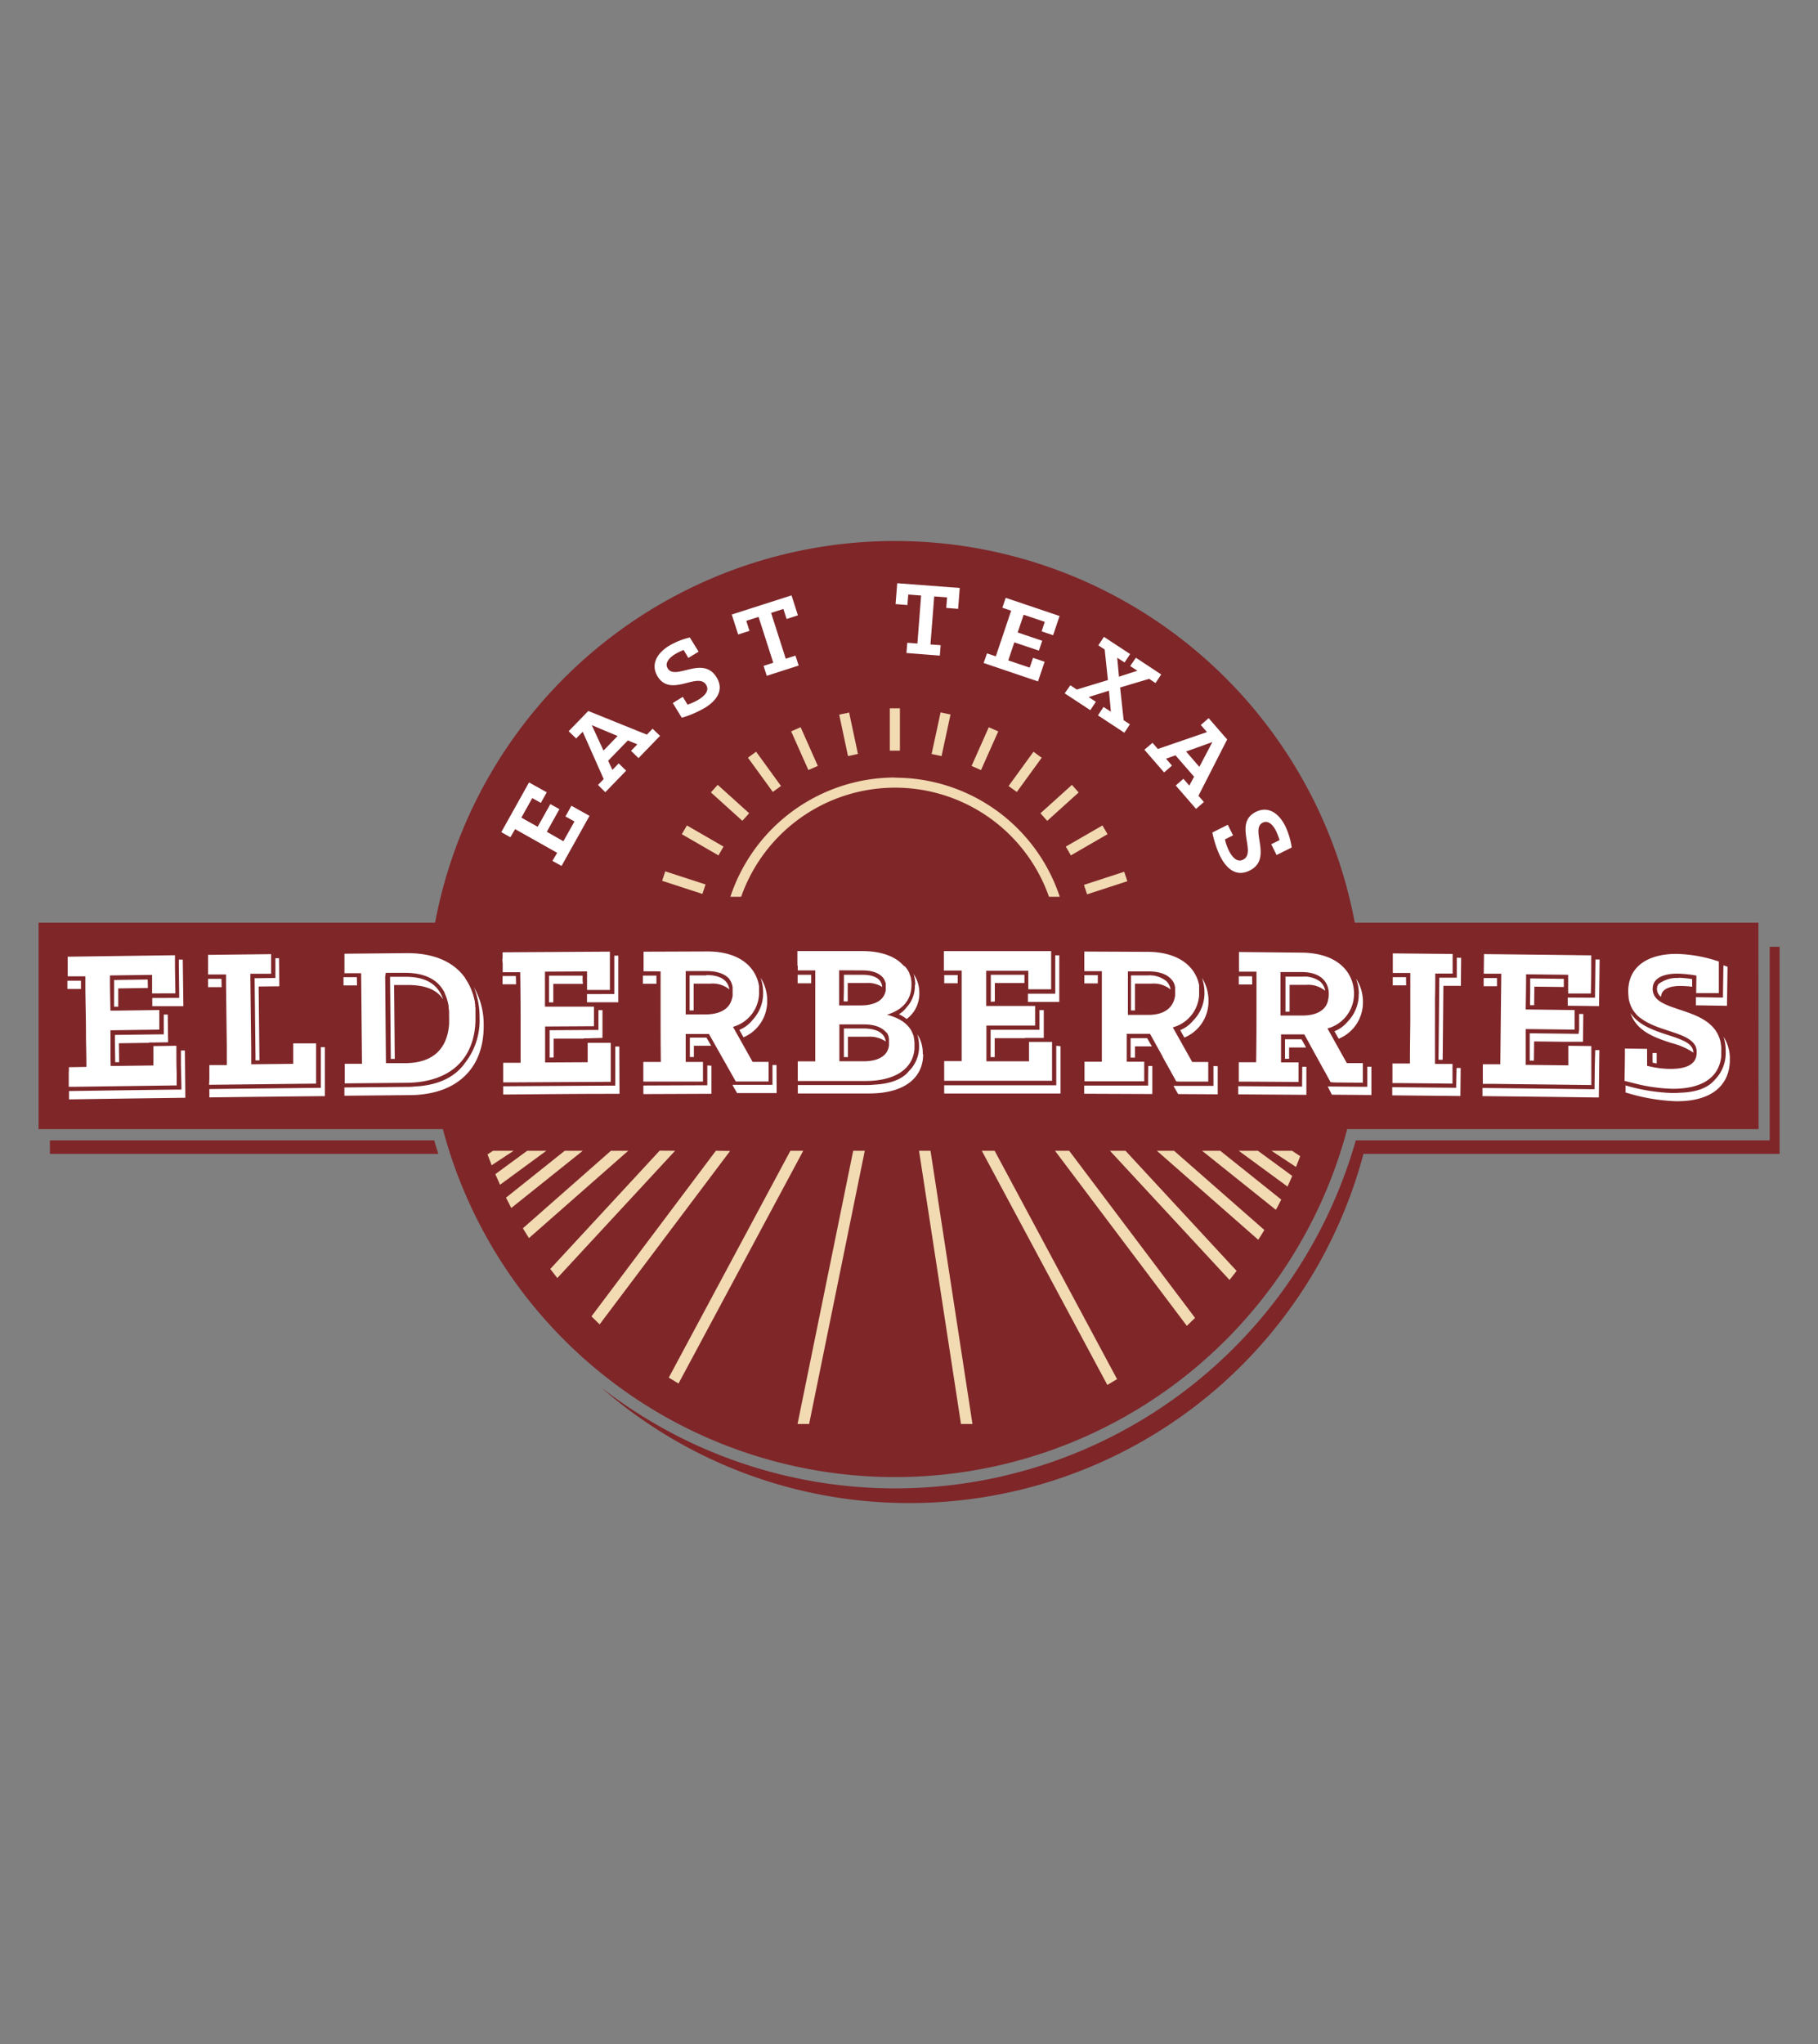 <svg id="Layer_1" data-name="Layer 1" xmlns="http://www.w3.org/2000/svg" viewBox="0 0 384.44 432"><rect x="0" y="0" width="384.44" height="432" fill="#808080" stroke="none"/><defs><style>.cls-1{fill:#7f2629;}.cls-2{fill:#f2dab2;}.cls-3{fill:#fff;}</style></defs><path class="cls-1" d="M371.84,195H286.49a98.94,98.94,0,0,0-97.23-80.67h0A98.94,98.94,0,0,0,92,195H8.16v43.62H93.65a98.93,98.93,0,0,0,95.61,73.53h0a98.94,98.94,0,0,0,95.62-73.53h87Z"/><path class="cls-1" d="M92.69,243.85H10.55V241H91.83C92.1,242,92.4,242.91,92.69,243.85Zm281.53-43.77V241H286.7A101.27,101.27,0,0,1,127,293.11a98.85,98.85,0,0,0,65.32,24.53h0a99.31,99.31,0,0,0,96-73.79h88V200.08Z"/><path class="cls-2" d="M142.76,243.19l-24.91,26.9c-.5-.63-1-1.27-1.49-1.92l23.13-25Zm8.62,0-26.31,35c.57.57,1.15,1.13,1.73,1.69l27.59-36.65Zm-47.13,0-1.16.77c.28.77.58,1.53.88,2.29l4.64-3.06Zm62.89,0-25.72,47.94c.68.43,1.37.84,2.06,1.25l26.38-49.19Zm40.47,0,26.55,49.49c.69-.4,1.38-.81,2.06-1.23l-25.89-48.26Zm18.48,0h-3l27.88,37q.89-.83,1.74-1.68Zm8.62,0L260,270.49c.51-.63,1-1.26,1.5-1.91L238,243.19Zm-123.23,0-6.74,4.94c.32.75.66,1.5,1,2.24l9.8-7.18Zm161.74,0h-4.36l5.19,3.42c.31-.75.6-1.52.89-2.28Zm-153.8,0L107,253.1l1.12,2.18,15.12-12.09Zm61,0-11.77,57.74h2.45l11.77-57.74Zm67.85,0h-3.64L266.07,262q.66-1,1.29-2.07Zm-51.5,0h-2.43l8.87,57.74h2.43Zm74.15,10.3-12.89-10.3h-3.84l15.6,12.48C270.2,255,270.57,254.22,270.94,253.49ZM266,243.19h-4.06l10.32,7.57c.34-.75.68-1.49,1-2.25Zm-136.81,0-18.62,16.38c.42.7.84,1.39,1.28,2.08l21-18.46Z"/><path class="cls-2" d="M220.28,160.13l-1.74-1.26-5.26,7.24,1.74,1.26Zm-9.19-5.56-2-.88-3.64,8.18,2,.87Zm10.36,18.9,6.65-6-1.43-1.6-6.65,6Zm5,7.3,7.75-4.48-1.07-1.85-7.75,4.47ZM201,151l-2.1-.45L197,159.34l2.1.45Zm-11.72,13.31a36.74,36.74,0,0,0-34.83,25.2h2.28a34.5,34.5,0,0,1,65.09,0h2.28A36.72,36.72,0,0,0,189.23,164.35ZM229.88,189l8.51-2.77-.66-2-8.51,2.77ZM190.3,149.69h-2.14v8.95h2.14ZM153,178.91l-7.74-4.47-1.08,1.85,7.75,4.48Zm-3.8,8-8.52-2.77-.66,2,8.51,2.77Zm32.22-27.58-1.86-8.75-2.1.45,1.86,8.75Zm-23,12.53-6.65-6-1.44,1.6,6.65,6Zm6.73-5.76-5.26-7.24-1.73,1.26,5.26,7.24Zm7.79-4.24-3.64-8.18-2,.88,3.64,8.17Z"/><path class="cls-3" d="M118.75,183l5.91-10.59-3.83-2.13-1.26,2.26,1.91,1.06-2.34,4.18-3.51-2L118.3,171l-1.92-1.07-2.68,4.79-3.45-1.93,2.3-4.12,1.82,1,1.25-2.23-3.75-2.09L106,175.86l1.93,1.07,1-1.71,8.89,5-1,1.71ZM128,167.42l4.41-4.56-1.58-1.53-1.33,1.37-.9-1.93,4.17-4.3,2,.83-1.33,1.38,1.58,1.53,4.55-4.7L138,154l-1.22,1.25-12.38-5-4.15,4.28,1.58,1.53,1.39-1.42,4.44,10-1.2,1.24Zm-.38-8.8-2.48-5.37,5.46,2.29Zm21.39-9c2.49-1.52,4.18-3.76,2.52-6.48-2.9-4.74-8.7.78-10.33-1.88-.7-1.14.32-2.24,1.52-3a14.38,14.38,0,0,1,1.84-.9l1,1.68,2.17-1.32-1.86-3a15.63,15.63,0,0,0-4.38,1.75c-2.45,1.5-4,3.85-2.44,6.47,2.79,4.57,8.54-1.05,10.27,1.79.75,1.23-.29,2.32-1.62,3.13a11.25,11.25,0,0,1-2.31,1.05l-1-1.64-2.12,1.3,1.9,3.11A21,21,0,0,0,149,149.61Zm13.13-6.8,6.75-2.17-.68-2.1-2.05.66-3.1-9.69,2.6-.83.68,2.12,2.39-.77-1.35-4.22-12.64,4.05,1.36,4.22,2.39-.77-.68-2.12,2.6-.83,3.11,9.69-2.05.66ZM191.68,138l7.06.55.17-2.2-2.15-.16.79-10.15,2.72.21-.17,2.22,2.51.2.34-4.42-13.22-1-.35,4.41,2.51.2.17-2.22,2.72.21L194,136l-2.14-.17ZM208,140.11,219.5,144l1.4-4.15-2.45-.83-.7,2.07-4.54-1.53,1.28-3.81,5.2,1.74.7-2.08-5.19-1.75,1.26-3.75,4.47,1.51-.67,2,2.43.82,1.37-4.06-11.39-3.84-.71,2.09,1.86.63-3.24,9.64-1.86-.62Zm17.14,6.41,5.42,3.56,1.17-1.77-1.52-1,4.29-1.34.41,4.43-1.56-1-1.17,1.78,5.58,3.67,1.17-1.78-1.32-.87-.75-6.91,6.15-1.83,1.34.89,1.2-1.82L240.2,139,239,140.75l1.52,1L236.62,143l-.37-4,1.56,1,1.17-1.78-5.54-3.64-1.18,1.8,1.34.88.68,6.46-6.58,2-1.36-.9ZM242,158.44l4.17,4.8,1.66-1.45-1.26-1.45,2-.72,3.93,4.52-1,1.88-1.26-1.44L248.63,166l4.29,4.94,1.66-1.45-1.15-1.32,6.07-11.9-3.91-4.5-1.67,1.44,1.31,1.5-10.39,3.57-1.13-1.3Zm8.81.38,5.56-2-2.75,5.24ZM258,180.91c1.3,2.61,3.39,4.49,6.24,3.07,5-2.47,0-8.74,2.77-10.12,1.2-.6,2.21.51,2.84,1.77a14.48,14.48,0,0,1,.73,1.91l-1.76.87,1.13,2.28,3.2-1.59a15.83,15.83,0,0,0-1.36-4.52c-1.28-2.57-3.49-4.36-6.23-3-4.8,2.39.29,8.61-2.69,10.09-1.28.64-2.28-.5-3-1.89a10.8,10.8,0,0,1-.84-2.39l1.71-.86-1.11-2.23-3.26,1.63A21.4,21.4,0,0,0,258,180.91Z"/><path class="cls-3" d="M31.23,207l-7.11.1,0,2.82,0,2.82H25L25,208.88l6.27-.09ZM37,210.89l.89,0V210l-.07-5.81,0-1.4h.83l.13,9.84-4.22,0v0l-.89,0-1.47,0,0-1.73h0ZM14.57,226.38l0-.85,3.64-.06h.06c0-2.33-.06-4.3-.09-6.13v-.52c0-3.17-.08-6-.13-9.59v-.32c0-.48,0-1,0-1.48v-.24h0l0-.86-2,0h0l-1.73,0h0v-1c0-.52,0-1,0-1.45l0-1.7,22.68-.31,0,1.31c0,2.41.05,4,.09,6.75h-.06l-3,0H33.7l-1.54,0v-1.63l0-2.28-8.9.12,0,.85h0c0,2.43.05,3.91.09,6.58l1.72,0h0l8.62-.12v.85h0c0,1.14,0,1.95,0,3.29l-10.33.14c0,.94,0,1.74,0,2.48v.28l0,1c0,1.13,0,2.26.05,3.77l1.73,0h0l7.23-.09h.06l0-4.1,4.87-.07V222h0c0,1.81,0,3.14.06,4.69,0,.8,0,1.67,0,2.69h-.06l-21.53.29-1.23,0c0-.56,0-1,0-1.45v-1.84ZM39.19,232h-.9c-9.12.12-13.68.18-22.81.32h-.89l0-1.75h.07c9.12-.13,13.68-.2,22.81-.31h.89v-.9L38.26,225l0-3h.83Zm-6.75-11.69h-.9v.07l-6.4.09.05,4h-.83L24.3,220l0-1.29,9.44-.12.9,0,0-.89,0-2.07,0-1.22h.83l.08,5.86ZM17.12,209l-2.87,0,0-1.75h.06l2.81,0Zm29.71-2.14-2.81,0H44l0,1.75,2.87,0Zm21.86,24.79h-.9c-9.05.09-13.58.14-22.63.25h-.89l0-1.75h.06c9-.11,13.58-.16,22.63-.25h.89V229l0-4.3,0-3.41h.84ZM44.27,227l0-1.91,3.69,0,0-1.91c0-.7,0-1.37,0-2v-.06c-.06-4.62-.1-8-.16-13V206.8h0v-.86l-2.23,0H44l0-4.15,13.33-.15v.85h0c0,1.14,0,2,0,3.29h0l-4.39,0v.85h0c.07,5.94.11,9.61.18,15,0,.47,0,1,0,1.45l0,1.84v0l8.83-.1h.06V223l0-2.51,4.83,0v.85h0c0,.89,0,1.66,0,2.4V229h-.06l-22.57.25h0C44.28,228.37,44.28,227.72,44.27,227Zm13.08-20.31h.89v-.9l0-2.07v-1.22H59l.07,5.93-4.38.05.17,15.61h-.83v-.73l-.19-16.63Zm18.1-.19-2.81,0h0l0,1.74,2.86,0Zm7.11,8.61-.08-8.68,3.22,0h.14c4.2,0,6.8,1.57,7.87,4.78a6.71,6.71,0,0,0-.65-.84c-1.42-1.49-3.64-2.16-6.51-2.21l-3.21,0,.14,15.61h-.84Zm19.72,1.61c.07,9.12-5.73,14.62-15.52,14.71l-13.93.13v-1.75h.05l13-.12c.61,0,1.21,0,1.79-.08,5-.23,8.58-2,10.68-5a14.62,14.62,0,0,0,3.06-9.66,16.68,16.68,0,0,0-1.2-6.33A15.77,15.77,0,0,1,102.28,216.76ZM72.64,205.67h1.73l2,0,.18,19.14h0l-3.65,0c0,1.66,0,2.49,0,4.14l13-.12c9.66-.08,14.4-5.35,14.64-13.05,0-.25,0-.5,0-.75v0c0-.26,0-.51,0-.77,0-.08,0-.16,0-.24s0-.35,0-.52l0-.28c0-.16,0-.32-.05-.47s0-.19,0-.28,0-.31-.07-.46a2.56,2.56,0,0,1,0-.27c0-.15-.06-.3-.1-.44a2,2,0,0,0-.06-.26c0-.15-.07-.3-.11-.44l-.07-.25c0-.14-.09-.29-.14-.43s0-.15-.07-.23l-.17-.44a1.67,1.67,0,0,0-.08-.2c-.06-.15-.12-.3-.19-.44l-.08-.18c-.07-.15-.15-.3-.23-.45l-.08-.15c-.08-.16-.17-.31-.27-.47l-.06-.1-.33-.5a.21.21,0,0,0,0-.06c-2.36-3.35-6.5-5.32-12.48-5.27l-13.06.12c0,1.66,0,2.49,0,4.14Zm8.94-.08,4.11,0c3,0,5.29.75,6.84,2.19a7.45,7.45,0,0,1,.61.65h0a7.55,7.55,0,0,1,.51.71l0,0a6.79,6.79,0,0,1,.41.75l0,.07c.12.25.22.51.32.78l.05.12c.09.25.16.52.23.79a1.09,1.09,0,0,1,.05.17c.06.26.11.53.16.8,0,.08,0,.15,0,.23,0,.27.07.55.1.83l0,.25c0,.37,0,.74,0,1.13h0a7.42,7.42,0,0,1,0,.82,5.25,5.25,0,0,1,0,.56c-.39,5.11-3.28,8.19-9.25,8.24l-3.58,0h-.53c-.06-7.37-.1-11.2-.16-18.29h0Zm41.62,1.65v-1.06l-7.11,0,0,5.65H117l0-3.9,6.27,0ZM131,231.16h-.89c-9.13,0-13.69.07-22.81.14h-.9v-1.74h0l22.81-.14h.9V226l0-4.84h.85Zm-2-21.09h.9v-.89l0-7.22h.85l0,9.85-4.23,0h-2.39v-1.73h0Zm-22.72-7.47v-1.35l22.69-.14V202h0v3.94l0,3.27h0l-3.09,0h-1.74v-3.92l-8.9.05v.85h0c0,1.89,0,3.21,0,4.95v.26c0,.41,0,.85,0,1.33v0H117l8.6,0v.84h0v3.3l-10.33.06c0,1.87,0,3.17,0,4.6,0,.88,0,1.81,0,3l9-.05h0v-.93c0-.83,0-1.48,0-2.32h0v-.85l4.88,0v.84h0c0,2,0,3.34,0,5.05v2.35l-21.08.12H106.4v-4.14l3.69,0c0-2.15,0-4,0-5.71v-1.06c0-3.92,0-7.31-.08-12.37l-3.71,0h0v-1.86C106.23,203.23,106.23,202.92,106.22,202.6Zm2.85,5.41-2.86,0v-1.74h0l2.81,0Zm15.23,11.42h-.89v.06l-6.4,0,0,4h-.85l0-5.77,9.44-.06h.89v-4.19h.85l0,5.87Zm58.34-2.08h-4.25v6.05h.86v-4.31h4.26a6,6,0,0,1,3.58.9l.15.13C187,217.73,184.3,217.35,182.64,217.35Zm-14-13.27v1h3.7V206h0c0,2.73,0,5,0,7.12,0,.81,0,1.62,0,2.43v.9c0,2.33,0,4.78,0,7.85h-3.7c0,1.66,0,2.49,0,4.15h14.24c6.49,0,10.1-2.66,10.44-6.76,0-.21,0-.41,0-.62h0c0-.21,0-.41,0-.62a1.1,1.1,0,0,0,0-.18,3.18,3.18,0,0,0-.06-.43,1.29,1.29,0,0,0,0-.19,2.71,2.71,0,0,0-.09-.41c0-.06,0-.12,0-.17a2.6,2.6,0,0,0-.15-.42.58.58,0,0,0-.05-.14,3.88,3.88,0,0,0-.22-.46l0-.07a5.79,5.79,0,0,0-1.17-1.51h0a5.15,5.15,0,0,0-.61-.51h0a8.58,8.58,0,0,0-1.88-1h0a11.12,11.12,0,0,0-1.6-.52c3.32-1,4.78-3,5.11-5.18h0a7.17,7.17,0,0,0,.08-1,6.08,6.08,0,0,0,0-.61s0-.08,0-.12-.05-.38-.08-.57a.29.29,0,0,1,0-.09c0-.18-.09-.36-.14-.54v0a4.81,4.81,0,0,0-.2-.53l0-.09c-.08-.17-.16-.34-.25-.5l0,0a4.53,4.53,0,0,0-.3-.46l0,0q-.16-.23-.36-.45L191,204a5.4,5.4,0,0,0-.41-.42h0c-1.79-1.69-4.71-2.6-8.32-2.59H168.62v2.15C168.62,203.44,168.63,203.74,168.63,204.08Zm13.69,1c2,0,3.49.52,4.33,1.53a3.89,3.89,0,0,1,.28.39.25.25,0,0,0,0,.07l.09.18.06.13c0,.06,0,.11.07.17s.06.2.08.3l0,.12a2.34,2.34,0,0,1,0,.26s0,.08,0,.12,0,.25,0,.38h0a4.06,4.06,0,0,1,0,.51v0c0,.16-.06.31-.1.46h0c-.49,1.8-2.36,2.78-5.28,2.78h-4.47c0-2,0-3.33,0-4.89v-2.54Zm5.15,13.2.05.06.14.22a.59.59,0,0,1,0,.08,2.19,2.19,0,0,1,.2.44l0,.07a.84.84,0,0,1,0,.17l.06.19,0,.16a2,2,0,0,1,0,.24c0,.05,0,.09,0,.13a2.61,2.61,0,0,1,0,.4h0a4.12,4.12,0,0,1,0,.51v0a3.73,3.73,0,0,1-.09.46c-.48,1.87-2.38,2.87-5.24,2.87H177.5v-1.66c0-1.82,0-3.2,0-5.13v-1h5.15c2.23,0,3.79.59,4.66,1.59h0Zm6-10.14a7.53,7.53,0,0,0-.35-2.3,7,7,0,0,1,1.21,4,6.65,6.65,0,0,1-2.67,5.5,9.52,9.52,0,0,0-1.64-1,5.39,5.39,0,0,0,1.59-1.43A6.64,6.64,0,0,0,193.46,208.12Zm-15.08.66V206h3.94c1.52,0,4,.34,4.15,2.6l-.13-.1a5.6,5.6,0,0,0-3.16-.77h-4v3.9h-.86Zm16.75,14c0,5.18-4.25,8.28-11.36,8.28l-14.25,0h-.89V229.3h14.28c.64,0,1.26,0,1.85-.08,3.45-.16,6-1.15,7.34-2.84a7.2,7.2,0,0,0,2.17-5.36,7.87,7.87,0,0,0-.37-2.42A7.13,7.13,0,0,1,195.13,222.74Zm-23.69-15h-2.85V206h2.85Zm31-1.74h-2.85v1.73h2.85Zm7,5.65V206h7.11v1.74h-6.26v3.91Zm10.33,1.76h.87l0,5.88h-4v.05h-6.38v4h-.86v-5.78l9.44,0h.89v-4.2Zm4.41,7.62,0,10h-.89c-9.13,0-13.69,0-22.81,0h-.9v-1.74h0l22.81,0h.89V221ZM222.26,210h.89v-8.11H224l0,9.85-4.25,0h-2.38V210h0Zm-22.67-4.86v-3.3h0V201l22.69,0v1.32c0,2.41,0,4,0,6.74h-4.83V206h0v-.84l-8.9,0V206h0v.29c0,2.05,0,3.45,0,5.59v.71h1.27l9.07,0v.84h0c0,1.15,0,2,0,3.3h0l-10.3,0c0,1.21,0,2.18,0,3.11,0,1.19,0,2.3,0,3.76v.69h9v-4.1l4.88,0V221h0v4.64c0,.82,0,1.71,0,2.76-9.12,0-13.69,0-22.81,0h0v-4.15h3.7c0-7.66,0-11.49,0-19.14h-3.7Zm75.76,23.6v.89h-.89l-12.62-.09h0v1.73l14.41.1,0-5.93h-.87Zm12-18.69a8.85,8.85,0,0,0-.6-3.25,8.92,8.92,0,0,1,1.46,5,8.27,8.27,0,0,1-5.13,7.72l-.89-1.58a7.1,7.1,0,0,0,2.81-2.06A8.21,8.21,0,0,0,287.32,210Zm-22.55-2-2.84,0,0-1.73h0l2.81,0Zm11.3,13.32-3.5,0v2.38h-.87l0-3.44v-.68l3.5,0,.95,1.73Zm3.2-13.79a3.09,3.09,0,0,1,.92,1.83l-.07-.09a5.62,5.62,0,0,0-3.92-1.19l-3.53,0,0,5.67h-.87l0-3.14,0-4.26,3.53,0A5.66,5.66,0,0,1,279.27,207.51ZM290,226.41l0,5-8.36-.07-.86-1.73h.52l6.95.06h.89v-3l0-1.24H290Zm-7.81,2.35,6,.05c0-1,0-1.67,0-2.42v-.13c0-.24,0-.49,0-.76v-.83l-2.47,0h-.91l-.75-1.33-2.84-5.09-.51-.91a7.54,7.54,0,0,0,5.53-6.17h0a10.35,10.35,0,0,0,.09-1.12,8.69,8.69,0,0,0-.15-1.61h0a7.8,7.8,0,0,0-2.49-4.41h0c-1.78-1.59-4.53-2.68-8.5-2.71L262,201.19c0,1.14,0,1.89,0,2.79,0,.41,0,.84,0,1.36h3.7c0,.86,0,1.65,0,2.42,0,.4,0,.81,0,1.19l0,3.83c0,3.64,0,6.94-.07,11.7h0l-3.67,0c0,.38,0,.72,0,1,0,1,0,1.84,0,3.1h1.76l10.87.07c0-1.19,0-2,0-2.94,0-.36,0-.75,0-1.2h-3.7c0-.71,0-1.31,0-1.87,0-1.07,0-2,0-3.2,0-.26,0-.54,0-.84l4.92,0,.49.88.52.94.26.49,2.87,5.21.07.11,1.35,2.46Zm-7-14.15-4.42,0c0-1.22,0-2.24,0-3.19v-.14c0-.79,0-1.55,0-2.34v-.82c0-.58,0-1.19,0-1.86v-.84l4.43,0c2.35,0,3.84.68,4.72,1.66a4,4,0,0,1,.82,1.39h0a4,4,0,0,1,.19.76,5.66,5.66,0,0,1,.06.82,5,5,0,0,1-.1,1h0C280.66,213,279.06,214.64,275.28,214.61Zm22.14-7.42v-.69l-2.81,0h0v1.73l2.83,0Zm11.65-4.78-.06,5.93-3.7,0-.15,15.62h-.88l.09-8.68.08-8.67,2.81,0h.89v-.9l0-2.06,0-1.25ZM308,225.69h.88l-.06,5.93-14.41-.14v-1.73h0l12.63.12h.89V229Zm-13.55,3.18v-1c0-.8,0-1.45,0-2.28h0v-.84l3.7,0c0-3.65.06-6.43.08-9.17V212.8c0-1,0-2,0-3.09v-.33c0-1.16,0-2.4,0-3.76l-1.93,0h0l-1.77,0v-.8c0-1.17,0-2,0-3.34l12.65.12v.84h0c0,.68,0,1.24,0,1.87v1.43h0l-3.68,0c0,1.92,0,3.6-.05,5.16l0,1.36v.87l0,2.48c0,.83,0,1.67,0,2.54s0,1.6,0,2.45V222c0,.89,0,1.83,0,2.84l1.77,0h1.93v.84h0V229h0l-10.84-.11h-1.77Zm39.36-10.4h-.89l-9.44-.11,0,2.89,0,2.89h.88l.05-4.06,6.36.08v0h.89l3.08,0,.07-5.88-.88,0,0,3.32Zm-10.23-8.87,0-2.83,7.11.09v1.72l-6.23-.07-.05,3.92h-.87Zm13.75,12.32h.88l-.12,10h-.9c-9.12-.12-13.68-.17-22.81-.27h-.89l0-1.73h0c9.12.09,13.68.15,22.81.26h.89v-.89l.05-4.12Zm-20.77-13.5-2.82,0v-1.73h0l2.81,0Zm19.84,2.42.89,0V210l.09-7.23h.88l-.12,9.85-6.62-.08,0-1.73h0Zm-22.84,18.21h0c0-1.65,0-2.48,0-4.14l3.7,0c.08-7.66.12-11.48.21-19.14l-3.71,0,.05-4.14c9.07.09,13.61.15,22.68.26,0,.6,0,1.15,0,1.66,0,2,0,3.49-.07,5.7v.7h0l-4.07,0h-.74V209c0-1,0-1.8,0-3l-8.9-.1v.83h0c0,2.44-.05,3.92-.08,6.6l10.34.12v.83h0l0,1.34c0,.26,0,.52,0,.79v1.18h0l-10.33-.12,0,2.27v2.68c0,.78,0,1.62,0,2.62h0l9,.1c0-.67,0-1.21,0-1.72l0-1.54h0V221l4.87.06v1.45c0,1.33,0,2.42,0,3.59v.77c0,.73,0,1.52,0,2.43h0l-21.09-.25Zm32-.12h0a35.94,35.94,0,0,0,7.95,1.16c5.2.07,9.89-1.59,10.47-6.83h0a.13.13,0,0,1,0-.06l0-.39c0-.17,0-.33,0-.5a6.66,6.66,0,0,0,0-.9v-.06c0-.27-.06-.52-.1-.77a.5.5,0,0,0,0-.12,6.38,6.38,0,0,0-.15-.66l-.05-.15a5.49,5.49,0,0,0-.2-.57,1.54,1.54,0,0,0-.08-.19c-.07-.16-.14-.32-.22-.47l-.13-.22-.24-.39-.18-.25-.15-.19-.34-.39-.06-.06c-.16-.16-.32-.32-.49-.47h0c-2.91-2.55-7.7-3.09-10.31-4.66l-.25-.16-.14-.1-.25-.19-.09-.08a2.73,2.73,0,0,1-.25-.23l0,0a2.84,2.84,0,0,1-.73-1.31h0a2.57,2.57,0,0,1-.09-.75c0-2.52,2.75-3.25,5.42-3.21a26.25,26.25,0,0,1,3.83.41l-.05,3.7h1.46l3.33,0,0-2c0-.76,0-1.46,0-2.19v0l0-2.48a29.86,29.86,0,0,0-8.75-1.61c-5.42-.07-10.33,2.07-10.41,7.83a10.67,10.67,0,0,0,.07,1.17l0,.24a6.63,6.63,0,0,0,.13.67,1.17,1.17,0,0,0,.05.2,6.06,6.06,0,0,0,.43,1.15l.07.15a5,5,0,0,0,.33.55l.08.12a7,7,0,0,0,.74.89l.09.09c.17.16.34.31.53.46l.05,0c3.45,2.73,9.34,2.93,11.31,5.43a.83.83,0,0,1,.12.16,1.58,1.58,0,0,1,.15.24l.1.17.12.3s0,.08,0,.12a3,3,0,0,1,.1.43s0,.06,0,.1a4,4,0,0,1,0,.5h0a3.09,3.09,0,0,1-.15.94h0c-.61,1.91-3,2.42-5.58,2.39a20.14,20.14,0,0,1-3-.28h0c-.7-.12-1.3-.26-1.75-.37h0l0-1c0-.61,0-1.13,0-1.75h0v-.83l-4.69-.07v.83h0c0,2.22-.05,3.57-.08,6h0Zm17.89-18.12h.9v-1.13l.09-5.68.27.09.6.21-.12,8.25-6.57-.1,0-1.72h0Zm-8.56-4.18a22.78,22.78,0,0,1,2.94.28v1.62a17.36,17.36,0,0,0-2.07-.16c-1.74-.07-4.44.24-4.51,2.29a2.08,2.08,0,0,1-.86-1.7,1.88,1.88,0,0,1,.32-1,6.46,6.46,0,0,1,3.63-1.29h.57Zm10.91,17.43c-.08,5.52-4.12,8.66-11.11,8.66h-.33a40.07,40.07,0,0,1-9.94-1.65l-.67-.19,0-1.5a39.27,39.27,0,0,0,9.74,1.6h.33q.81,0,1.56-.06c2.67-.08,5.52-.72,7.18-2.67a8,8,0,0,0,2.36-5.93,9.61,9.61,0,0,0-.46-3.23A8.48,8.48,0,0,1,365.79,224.06Zm-16.35-.78v-.75h.88l0,2.21c-.32-.05-.62-.11-.87-.17Zm4.12-2.82c-3.39-1.1-7.46-2.42-8.77-6.34,1.78,2.61,5.08,3.69,7.91,4.61,3.29,1.06,5.33,1.83,5.38,3.73A14.06,14.06,0,0,0,353.56,220.46Zm-104.83,8.08-2.9-5.22,0-.06c-.67-1.21-1.36-2.44-2.19-3.95l-.47-.84-4.92,0v3.42c0,.74,0,1.51,0,2.48h3.7v.85c0,1.14,0,1.95,0,3.29h0l-10.87,0h-1.76c0-1.66,0-2.48,0-4.14H233c0-4.55,0-7.75,0-11.2v-.26c0-2.06,0-4.23,0-6.83v-.84h-3.71v-.72c0-1.21,0-2,0-3.43l13.28.06c6.58,0,9.83,3,10.82,6.29v0c0,.12.07.24.1.37v0c0,.11.06.23.08.34s0,0,0,.06a3.06,3.06,0,0,1,0,.32s0,0,0,.08l0,.3s0,.06,0,.1,0,.18,0,.28,0,.08,0,.12v.39a4.35,4.35,0,0,1,0,.51c0,.17,0,.33-.05.49h0a7.51,7.51,0,0,1-5.52,6.31l1.5,2.66.21.38.48.86.13.23.42.75.47.83.74,1.32.16.29h3.39c0,.69,0,1.24,0,1.77l0,2.37h0l-6,0Zm-.32-17.71h0a4,4,0,0,0,.07-.48h0a4.19,4.19,0,0,0,0-.5c0-.14,0-.28,0-.42l0-.19a1.64,1.64,0,0,0,0-.22c0-.08,0-.17,0-.25l0-.15c0-.09-.05-.18-.08-.28a.42.42,0,0,0,0-.1c0-.1-.07-.2-.11-.3l0-.07-.16-.31,0,0a2.7,2.7,0,0,0-.2-.31v0a3.61,3.61,0,0,0-.25-.3c-.89-1-2.4-1.65-4.75-1.66l-4.43,0,0,9.19h0l4.42,0C246.43,214.44,248,212.81,248.41,210.83Zm-16.27-4.75H229.3v1.74h2.84Zm20.15,9.62a7.11,7.11,0,0,1-2.73,2l.88,1.57a8.27,8.27,0,0,0,5.1-7.74,8.92,8.92,0,0,0-1.38-4.87,9.37,9.37,0,0,1,.53,3.14A8.24,8.24,0,0,1,252.29,215.7Zm-9.52,11.94v1.77h-.9c-5.05,0-7.57,0-12.62,0h0v1.73l14.41.06,0-5.93h-.86Zm13.82-2.36,0,3.31v.89h-.89l-6.94,0h-.63l1,1.73,8.36.05,0-5.93ZM242.7,206.13l-3.53,0,0,3.7v3.7H240l0-5.66h3.54a5.66,5.66,0,0,1,3.92,1.18l.08.09a3.1,3.1,0,0,0-.93-1.82A5.61,5.61,0,0,0,242.7,206.13Zm.88,15-1-1.73-3.5,0v4.11H240v-2.38h3.61Zm-94.22-15-3.53,0v.66l0,6.74h.85l0-5.66h3.58a5.65,5.65,0,0,1,3.89,1.15l.09.1C153.93,207.09,152.27,206.06,149.36,206.06Zm-10.55,1.78-2.86,0v-1.74H136l2.81,0Zm11.63,17.31,0,5.93-14.39.06V229.4h0l12.63-.05h.89v-4.19Zm10.93-15.51a9.11,9.11,0,0,0-.54-3.09,8.86,8.86,0,0,1,1.4,4.83,8.25,8.25,0,0,1-5,7.76l-.89-1.56a6.92,6.92,0,0,0,2.84-2.15A8.18,8.18,0,0,0,161.37,209.64Zm-21.68-4.43c0,2.78,0,5.06,0,7.21v.34c0,3.6,0,6.87.05,11.59h-3.7l0,3.48v.67h1l11.61,0h0v-3.3h0v-.85H145c0-2.06,0-3.22,0-5.06h0v-.84l4.92,0,3.12,5.52.07.12,2.48,4.39h6.94v-.66c0-1.25,0-2.06,0-3.48h-3.38L155,217a7.53,7.53,0,0,0,5.51-6.81,4.87,4.87,0,0,0,0-.54h0c0-.13,0-.26,0-.39a.28.28,0,0,0,0-.09c0-.1,0-.2,0-.31a.13.13,0,0,0,0-.06c0-.11,0-.22,0-.33v-.05l-.06-.35h0c-.72-3.65-4-7.06-11.08-7l-13.28.05c0,1.66,0,2.49,0,4.14Zm14.7,1.9,0,0a2.9,2.9,0,0,1,.19.29l0,.06a2.64,2.64,0,0,1,.15.29s0,.05,0,.08.08.19.11.28,0,.08,0,.12l.08.26,0,.16a2,2,0,0,1,0,.24l0,.23a.88.88,0,0,0,0,.17c0,.14,0,.28,0,.43h0a4.36,4.36,0,0,1,0,.51v0c0,.16,0,.33-.07.49-.38,2-2,3.58-5.71,3.59H145c0-2.45,0-4.09,0-6v-3.16l4.43,0c2.37,0,3.89.65,4.78,1.64h0ZM150.23,221h-3.5v2.38h-.85v-4.11h3.51l1,1.73Zm14,10-8.36,0-1-1.74h.65l6.94,0h.89v-4.19h.85Z"/></svg>